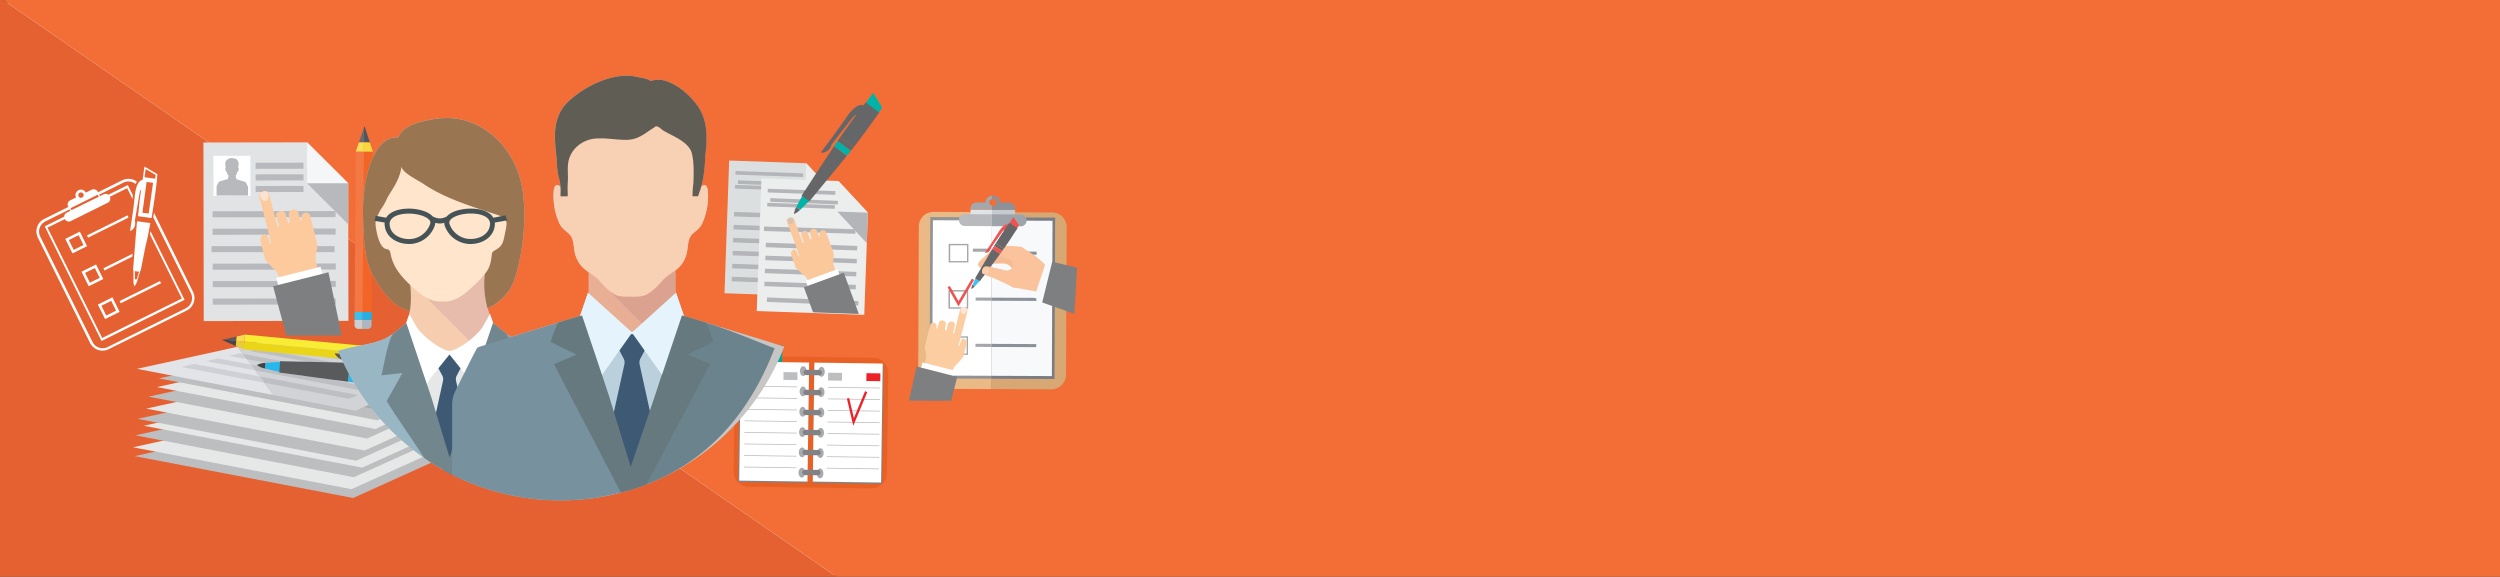 <svg xmlns="http://www.w3.org/2000/svg" viewBox="0 0 1078.29 248.76"><rect x="0" y="0" width="1078.29" height="248.76" fill="#333333" stroke="none"/><defs><style>.cls-1{isolation:isolate;}.cls-2{fill:#fff;}.cls-3{fill:#e56132;}.cls-4{fill:#f36d37;}.cls-5{fill:#e1e3e4;}.cls-6{fill:#f5f6f7;}.cls-7{fill:#b7b9bd;}.cls-8{fill:#abb7c2;}.cls-9{fill:#ccced1;}.cls-10{fill:#f26526;}.cls-11{fill:#f47843;}.cls-12{fill:#38c0f0;}.cls-13{fill:#1fb1e7;}.cls-14{fill:#51555e;}.cls-15{fill:#686a6d;}.cls-16{fill:#f7d83d;}.cls-17{fill:#fbe057;}.cls-18{fill:#fdca9d;}.cls-19{fill:#7e7f81;}.cls-20{fill:#fce3d0;}.cls-21{fill:#dcdfdf;}.cls-22{fill:#eceded;}.cls-23{fill:#b3b5b8;}.cls-24{fill:#00b3a9;}.cls-25{fill:#656668;}.cls-26{fill:#fbc89c;}.cls-27{fill:#d9c1ae;}.cls-28{fill:#eaba86;}.cls-29{fill:#d7a874;}.cls-30{fill:#929397;}.cls-31{fill:#7a7d84;}.cls-32{fill:#f7f9fb;}.cls-33{fill:#e1e4e6;}.cls-34{fill:#c6cbd2;}.cls-35{fill:#b9babe;}.cls-36{fill:#9fa3aa;}.cls-37{fill:#a5a7ab;}.cls-38{fill:#8b9198;}.cls-39{fill:#f05251;}.cls-40{fill:#f6bb93;}.cls-41{fill:#fac39b;}.cls-42{fill:#3dc4f3;}.cls-43{fill:#676669;}.cls-44{fill:#fdcfb1;}.cls-45{fill:#fdcda2;}.cls-46{fill:#fee4d3;}.cls-47{fill:#e96024;}.cls-48{fill:#818285;}.cls-49{fill:#a8aaad;}.cls-50{fill:#ec2227;}.cls-51{fill:#bdbec0;}.cls-52{fill:#01a79d;}.cls-53{fill:#f8ed33;}.cls-54{fill:#e6e7e7;}.cls-55{fill:#e3e4e8;}.cls-56{fill:#d2d3d7;}.cls-57{fill:#bdbfc3;}.cls-58{fill:#ced0d5;}.cls-59{fill:#9ba6b1;}.cls-60{fill:#f47741;}.cls-61{fill:#ead518;}.cls-62{fill:#26b7eb;}.cls-63{fill:#0ea6db;}.cls-64{fill:#43464d;}.cls-65{fill:#595a5c;}.cls-66{fill:#e8cb35;}.cls-67{fill:#f7dc54;}.cls-68{fill:#424143;}.cls-69{mix-blend-mode:multiply;}.cls-70{fill:#c7c6c5;}.cls-71{fill:#2b2924;}.cls-72{fill:#997551;}.cls-73{fill:#f6ceaf;}.cls-74{fill:#e7bcac;}.cls-75{fill:#ffe5cb;}.cls-76{fill:#98b6c4;}.cls-77{fill:#87a5af;}.cls-78{fill:#3e5973;}.cls-79{fill:#71868d;}.cls-80{fill:#455357;}.cls-81{fill:#e8af94;}.cls-82{fill:#dba290;}.cls-83{fill:#f8d0b4;}.cls-84{fill:#605d55;}.cls-85{fill:#bad1dd;}.cls-86{fill:#78919e;}.cls-87{fill:#6a838d;}.cls-88{fill:#e5f4fc;}.cls-89{fill:#65797e;}</style></defs><title>internship</title><g class="cls-1"><g id="Layer_1" data-name="Layer 1"><rect class="cls-2" y="1.23" width="1078.29" height="246.86"/><g id="_2" data-name="2"><g id="_1" data-name="1"><polygon class="cls-3" points="0 0 0 248.76 360.79 248.76 1.36 0 0 0"/><polygon class="cls-4" points="1078.29 0 1.36 0 360.79 248.76 1078.29 248.76 1078.29 0"/></g></g><g id="_2-2" data-name="2"><g id="_5" data-name="5"><polygon class="cls-5" points="132.45 61.39 87.74 61.46 87.88 138.49 150.29 138.38 150.19 79.06 132.45 61.39"/><polygon class="cls-6" points="132.48 79.09 150.19 79.06 132.45 61.39 132.48 79.09"/><polygon class="cls-7" points="150.19 79.06 132.48 79.09 150.22 96.77 150.19 79.06"/><rect class="cls-2" x="-26.35" y="240.81" width="15.94" height="17.27" transform="translate(117.99 -173.65) rotate(-0.1)"/><path class="cls-7" d="M-11.74,253.61c-.35-.7-.73-1.47-.77-1.49s-1.88-.58-3.05-.94l-.83-.25-.31-.88,0,0v-.86a1.25,1.25,0,0,0,.23-.23,1.41,1.41,0,0,0,.19-.39c.06-.22,0-.56.19-.73s.29-.21.4-.43a2.43,2.43,0,0,0,.21-1.22c0-.12-.07-.31-.21-.2s0,.18-.1.22h0c.06-.18.11-.37.13-.46a5.76,5.76,0,0,0,.09-.87,2.6,2.6,0,0,0-.32-2,2.1,2.1,0,0,0-1.51-.95s-.27,0-.24.06a1.18,1.18,0,0,0-.52-.17,3.22,3.22,0,0,0-2.56.91,2.21,2.21,0,0,0-.48,2.11,4.27,4.27,0,0,0,.1.8,1.43,1.43,0,0,1,.06.39.2.2,0,0,0,0-.08c-.15-.11-.21.08-.22.2a2.55,2.55,0,0,0,.22,1.22,1.65,1.65,0,0,0,.4.43c.16.17.13.51.19.72a1.64,1.64,0,0,0,.19.4,1.3,1.3,0,0,0,.33.29v.8l0,0-.3.89-.32.1-.13,0-.14,0-.24.07c-1.17.36-3,.92-3,.95s-.48.92-.84,1.66a1,1,0,0,0-.12.49v3.8h6.94l6.63,0v-3.75A1.71,1.71,0,0,0-11.74,253.61Z" transform="translate(118.43 -173.62)"/><rect class="cls-7" x="-8.19" y="243.8" width="20.65" height="2.62" transform="translate(118 -173.61) rotate(-0.1)"/><rect class="cls-7" x="-8.18" y="248.81" width="20.65" height="2.62" transform="translate(118 -173.61) rotate(-0.1)"/><rect class="cls-7" x="-8.17" y="253.82" width="20.65" height="2.62" transform="translate(117.99 -173.61) rotate(-0.1)"/><rect class="cls-7" x="-26.72" y="264.7" width="53.04" height="2.61" transform="translate(118.04 -173.62) rotate(-0.08)"/><rect class="cls-7" x="-26.71" y="272.24" width="53.04" height="2.61" transform="translate(117.95 -173.62) rotate(-0.1)"/><rect class="cls-7" x="-26.69" y="279.77" width="53.04" height="2.61" transform="matrix(1, 0, 0, 1, 117.94, -173.62)"/><rect class="cls-7" x="-26.68" y="287.31" width="53.04" height="2.61" transform="translate(117.94 -173.62) rotate(-0.1)"/><rect class="cls-7" x="-26.67" y="294.84" width="53.04" height="2.61" transform="translate(117.93 -173.62) rotate(-0.1)"/><rect class="cls-7" x="-26.66" y="302.38" width="53.04" height="2.61" transform="translate(117.91 -173.62) rotate(-0.1)"/><path class="cls-8" d="M37.92,315.5h2.3a1.61,1.61,0,0,0,1.61-1.63l0-2.32-3.9,0Z" transform="translate(118.43 -173.62)"/><path class="cls-9" d="M34.49,313.83a1.61,1.61,0,0,0,1.58,1.65l1.85,0,0-4-3.45,0Z" transform="translate(118.43 -173.62)"/><polygon class="cls-10" points="160.81 65.41 160.81 65.08 160.71 65.08 160.81 65.41"/><polygon class="cls-11" points="153.47 65.35 153.58 65.03 153.47 65.03 153.47 65.35"/><polygon class="cls-10" points="156.44 128.83 156.4 134.59 160.3 134.62 160.33 130.5 160.81 65.41 156.91 65.38 156.44 128.83"/><polygon class="cls-11" points="152.99 130.45 152.96 134.56 156.4 134.59 156.44 128.83 156.91 65.38 153.47 65.35 152.99 130.45"/><polygon class="cls-12" points="152.94 137.19 152.93 137.89 156.38 137.92 156.38 137.21 156.4 134.59 152.96 134.56 152.94 137.19"/><polygon class="cls-13" points="156.38 137.21 156.38 137.92 160.28 137.94 160.28 137.24 160.3 134.62 156.4 134.59 156.38 137.21"/><polygon class="cls-14" points="156.94 61.42 159.52 61.44 157.22 54.36 156.99 55.05 156.94 61.42"/><polygon class="cls-15" points="156.94 61.42 156.99 55.05 154.81 61.41 156.94 61.42"/><polygon class="cls-16" points="156.91 65.05 156.91 65.38 160.81 65.41 160.71 65.08 159.52 61.44 156.94 61.42 156.91 65.05"/><polygon class="cls-17" points="153.58 65.03 153.47 65.35 156.91 65.38 156.91 65.05 156.94 61.42 154.81 61.41 153.58 65.03"/><path class="cls-18" d="M18.85,290.53c-.09.09-.47.11-.58.14l-1.13.29c-1.13.28-.87.68-2,1-2.77.7-5.65,1-8.41,1.66l-3.06.77c-.18,0-1,.36-1.12.26s-.15-.44-.19-.53-.19-.49-.38-.93a15.67,15.67,0,0,0-1-2.09c-.2-.29-4.83-4.94-5.09-5.69s-.48-1.9-.72-2.84l-1-3.93c-.07-.29-.18-.59-.23-.89a2.78,2.78,0,0,1,.7-2.5,1.77,1.77,0,0,1,1.75-.37,2.35,2.35,0,0,1,.87,1.2A9,9,0,0,1-2.16,278c.19.86.51,1.13.66.94s-.12-1-.18-1.26l-4.55-18.06c-.13-.51-.31-1-.39-1.57a.94.94,0,0,1,.13-.58l.08-.14v0c.08-.1.15-.2.23-.29a2.58,2.58,0,0,1,2.87-.75l.33.14h0a1.45,1.45,0,0,1,.35.24.91.91,0,0,1,.26.42c.08.29.14.58.22.87.27,1.1,3.1,12.66,3.34,13.27s.71.32.64-.18a15.24,15.24,0,0,0-.37-1.48,24.47,24.47,0,0,1-.75-3.35c.17-1.19,1.9-1.86,2.93-1.49a2.06,2.06,0,0,1,1.26,1.51l.49,1.91a10.24,10.24,0,0,0,.36,1.45c.17.43.46.36.73.09s-.09-2.1-.24-2.7a2.46,2.46,0,0,1,.24-2.08,2.25,2.25,0,0,1,2.73-.72,1.86,1.86,0,0,1,1.07,1.5c.17.67.63,3.22,1.19,3.11.25,0,.12-.89.08-1.13A2,2,0,0,1,13,265.43a2.26,2.26,0,0,1,2.15.71h0l0,0,0,0h0c.26.5,1.78,6.88,2.44,9.51l.74,2.94a7.31,7.31,0,0,1-.41,3.92,32.27,32.27,0,0,0-.24,3.26c0,.11.45,1.89.76,3.13.13.52.23.95.28,1.13S18.94,290.44,18.85,290.53Z" transform="translate(118.43 -173.62)"/><rect class="cls-2" x="0.92" y="291" width="19.66" height="3.84" transform="translate(47.24 -162.13) rotate(-14.13)"/><polygon class="cls-19" points="141.67 117.45 117.79 123.46 123.48 144.73 147.38 144.69 141.67 117.45"/><path class="cls-20" d="M-3.64,260.21c-.91.38-2-.34-2.36-1.59l-.33-1.05c0-.09,0-.18-.07-.27s.15-.2.23-.29a2.58,2.58,0,0,1,2.87-.75l.33.14h0l.25.83A2.41,2.41,0,0,1-3.64,260.21Z" transform="translate(118.43 -173.62)"/></g><g id="_6" data-name="6"><polygon class="cls-21" points="347.73 70.41 314.5 69.24 312.49 126.48 358.87 128.12 360.43 84.03 347.73 70.41"/><polygon class="cls-22" points="347.27 83.57 360.43 84.03 347.73 70.41 347.27 83.57"/><polygon class="cls-23" points="360.43 84.03 347.27 83.57 359.96 97.19 360.43 84.03"/><rect class="cls-23" x="212.58" y="234.09" width="1.58" height="29.16" transform="translate(75.77 279.53) rotate(-87.98)"/><rect class="cls-23" x="212.48" y="237.1" width="1.57" height="29.16" transform="matrix(0.04, -1, 1, 0.04, 72.66, 282.33)"/><rect class="cls-23" x="212.37" y="240.11" width="1.57" height="29.16" transform="translate(69.53 285.11) rotate(-87.98)"/><rect class="cls-23" x="216.91" y="246.95" width="1.94" height="39.44" transform="translate(62.2 301.51) rotate(-88)"/><rect class="cls-23" x="216.71" y="252.56" width="1.94" height="39.44" transform="translate(56.33 306.61) rotate(-87.98)"/><rect class="cls-23" x="216.51" y="258.16" width="1.94" height="39.44" transform="translate(50.55 311.82) rotate(-87.98)"/><rect class="cls-23" x="216.32" y="263.76" width="1.94" height="39.44" transform="translate(44.76 317.02) rotate(-87.98)"/><rect class="cls-23" x="216.12" y="269.36" width="1.94" height="39.44" transform="translate(38.96 322.21) rotate(-87.98)"/><rect class="cls-23" x="215.92" y="274.96" width="1.94" height="39.44" transform="translate(33.19 327.43) rotate(-87.98)"/><polygon class="cls-22" points="361.63 78.09 328.41 76.92 326.39 134.16 372.77 135.8 374.33 91.72 361.63 78.09"/><polygon class="cls-22" points="361.17 91.25 374.33 91.72 361.63 78.09 361.17 91.25"/><polygon class="cls-23" points="374.33 91.72 361.17 91.25 373.86 104.88 374.33 91.72"/><rect class="cls-23" x="226.49" y="241.77" width="1.58" height="29.16" transform="translate(81.5 300.83) rotate(-87.98)"/><rect class="cls-23" x="226.38" y="244.78" width="1.57" height="29.16" transform="matrix(0.04, -1, 1, 0.04, 78.38, 303.62)"/><rect class="cls-23" x="226.27" y="247.8" width="1.57" height="29.16" transform="translate(75.27 306.43) rotate(-87.98)"/><rect class="cls-23" x="230.81" y="254.64" width="1.94" height="39.44" transform="matrix(0.03, -1, 1, 0.03, 67.93, 322.82)"/><rect class="cls-23" x="230.61" y="260.24" width="1.94" height="39.44" transform="translate(62.07 327.92) rotate(-87.98)"/><rect class="cls-23" x="230.42" y="265.84" width="1.94" height="39.44" transform="translate(56.28 333.12) rotate(-87.98)"/><rect class="cls-23" x="230.22" y="271.44" width="1.94" height="39.44" transform="translate(50.49 338.33) rotate(-87.98)"/><rect class="cls-23" x="230.02" y="277.04" width="1.94" height="39.44" transform="translate(44.7 343.53) rotate(-87.98)"/><rect class="cls-23" x="229.82" y="282.64" width="1.94" height="39.44" transform="matrix(0.04, -1, 1, 0.04, 38.92, 348.74)"/><path class="cls-24" d="M226.71,264.15l3.95-3.94-3-2.24L225,262.92Z" transform="translate(118.43 -173.62)"/><polygon class="cls-24" points="373.21 44.68 376.63 40.03 380.52 46.47 378.06 49.83 373.21 44.68"/><path class="cls-25" d="M249.87,237,244,232.71l-1.22,1.77,5.77,4.24Z" transform="translate(118.43 -173.62)"/><path class="cls-25" d="M241.3,236.66c-4.17,6.21-8.06,12.4-14,21.38l3.33,2.45c6.8-8.31,11.55-13.87,16.22-19.71Z" transform="translate(118.43 -173.62)"/><path class="cls-25" d="M254.72,219.49a2.39,2.39,0,0,0-2.47-.46c-1.79.52-3.82,2.47-6,5.79-4.55,6.59-10.65,14.52-10.71,14.59s3.55.61,4.81-3.57c1.68-2.27,9.17-11.73,9.24-11.82a3,3,0,0,1,1.17-.86c.32-.09.79-.11,1.22.73s.73.74,1,.67c1-.3,1.67-3.77,1.84-4.83l0-.14Z" transform="translate(118.43 -173.62)"/><path class="cls-24" d="M248.54,238.72l-5.77-4.24c-.5.73-1,1.46-1.47,2.18l5.6,4.12C247.45,240.1,248,239.41,248.54,238.72Z" transform="translate(118.43 -173.62)"/><path class="cls-25" d="M260.82,222.14l-5.91-4.33c-4.5,5.87-7.89,10.53-10.92,14.9l5.88,4.32C253.13,232.83,256.56,228.2,260.82,222.14Z" transform="translate(118.43 -173.62)"/><path class="cls-25" d="M225,262.92a7,7,0,0,0-.56,1.19,6.72,6.72,0,0,0-.39,1.86,8.92,8.92,0,0,0,1.47-.84,8.67,8.67,0,0,0,1.15-1Z" transform="translate(118.43 -173.62)"/><path class="cls-26" d="M240.22,280.32l.77,2.12a5.4,5.4,0,0,1,0,2.93c0,.24.05,2.19.08,2.43s.93,2.63,1.09,3.07c0,.11.13.23.07.31s-.33.12-.42.15l-.81.29c-.82.3-.59.57-1.41.87-2,.73-4.1,1.14-6.09,1.87l-2.21.8c-.13,0-.68.35-.8.28s-.15-.31-.19-.38a16.55,16.55,0,0,0-1.27-2.13,54.07,54.07,0,0,1-4.2-3.81c-.3-.65-.5-1.37-.74-2.05l-1-2.82c-.07-.22-.17-.43-.23-.65a2.05,2.05,0,0,1,.33-1.9,1.29,1.29,0,0,1,1.26-.41c.35.13.56.52.74.82a6.57,6.57,0,0,1,.58,1.4c.21.62.46.8.56.65s-.16-.73-.23-.92l-4.74-13a11.75,11.75,0,0,1-.41-1.13.78.78,0,0,1,.1-.55c.05-.08.1-.17.15-.24a1.93,1.93,0,0,1,2.07-.78l.25.08a.78.78,0,0,1,.52.45c.08.21.15.42.23.62.29.8,3.26,9.13,3.48,9.57s.55.18.46-.19-.26-.72-.38-1.07a16.34,16.34,0,0,1-.81-2.42c0-.89,1.26-1.52,2.05-1.32a1.56,1.56,0,0,1,1,1l.5,1.37c.13.34.22.73.38,1.05s.37.23.55,0-.22-1.55-.38-2a1.85,1.85,0,0,1,0-1.56,1.69,1.69,0,0,1,2-.74c.54.16.73.56.91,1s.71,2.33,1.11,2.2c.18,0,0-.67,0-.84a1.44,1.44,0,0,1,.88-1.75,1.69,1.69,0,0,1,1.65.36h0l0,0,0,0h0C237.92,273.82,239.52,278.43,240.22,280.32Z" transform="translate(118.43 -173.62)"/><rect class="cls-2" x="229.1" y="292.14" width="14.62" height="2.86" transform="translate(32.19 -74.91) rotate(-20.03)"/><polygon class="cls-19" points="370.42 135.41 363.94 117.62 346.73 123.89 350.68 134.71 370.42 135.41"/><path class="cls-27" d="M223.32,267.56l.42,1a1.25,1.25,0,0,1-2.31,1l-.4-.95c0-.09.09-.17.13-.25a1.83,1.83,0,0,1,1.92-.82Z" transform="translate(118.43 -173.62)"/></g><path class="cls-2" d="M-52.35,267.29l16.25,32.77a4.89,4.89,0,0,1-2.21,6.54l-17.1,8.47L-72,323.31a4.88,4.88,0,0,1-6.54-2.21l-22.53-45.45a4.89,4.89,0,0,1,2.21-6.54l10.46-5.18.32.65-1.59.79a1.91,1.91,0,0,0-1.06,1.69l-8.42,4.18,24.51,49.46L-57,311.93l18.18-9-14.68-29.6c-.08.46-.17.92-.26,1.39L-40,302.39-57.42,311l-16.94,8.39-23.58-47.58,7.47-3.7h0a1.91,1.91,0,0,0,2.56.87l7.76-3.85,8.23-4.08a1.91,1.91,0,0,0,.87-2.56h0l7.46-3.7,2.32,4.68c.05-.36.09-.72.12-1.07,0-.18,0-.33.06-.49l-2.21-4.47-8.43,4.18a1.88,1.88,0,0,0-2-.19l-1.6.79-.32-.65,10.46-5.18a4.87,4.87,0,0,1,5.26.61,7,7,0,0,1,.55-1,6,6,0,0,0-6.31-.63l-10.46,5.18-.08-.16a2,2,0,0,0-2.71-.91l-2.49,1.23a2.34,2.34,0,0,0-3.14-1.06,1.64,1.64,0,0,0-.22.14,2.34,2.34,0,0,0-.84,3l-2.48,1.23a2,2,0,0,0-.92,2.72l.08.15-10.46,5.19a6,6,0,0,0-2.71,8l22.53,45.45a6,6,0,0,0,8,2.71l33.72-16.71a6,6,0,0,0,2.71-8L-52,265.4c0,.22-.07.45-.11.67Zm-31.9-10.4a.91.91,0,0,1,.23-.15,1.17,1.17,0,0,1,1.56.52,1.17,1.17,0,0,1-.53,1.56,1.25,1.25,0,0,1-.25.09,1.16,1.16,0,0,1-1.31-.62A1.16,1.16,0,0,1-84.25,256.89Zm-3.68,6.79-.13-.25,11.8-5.85.13.25.32.65-6.14,3-5.66,2.8Z" transform="translate(118.43 -173.62)"/><path class="cls-2" d="M-84,273.53l-6.28,3.11,3.11,6.27,6.28-3.11Zm1.58,5.76-4.23,2.1-2.1-4.24,4.23-2.1Z" transform="translate(118.43 -173.62)"/><path class="cls-2" d="M-77,287.69l-6.28,3.11,3.11,6.28,6.28-3.11Zm1.58,5.76-4.23,2.1-2.1-4.23,4.23-2.1Z" transform="translate(118.43 -173.62)"/><path class="cls-2" d="M-73.11,311.24l6.28-3.11-3.12-6.28L-76.22,305Zm-1.58-5.76,4.23-2.1,2.1,4.23-4.24,2.1Z" transform="translate(118.43 -173.62)"/><polygon class="cls-2" points="54.98 92.89 42.11 99.27 37.53 101.54 38 102.49 42.58 100.21 55.44 93.84 54.98 92.89"/><path class="cls-2" d="M-61.35,284.29c0-.42.07-.83.1-1.23l-8,4-4.58,2.27.47.95,4.58-2.28Z" transform="translate(118.43 -173.62)"/><polygon class="cls-2" points="52.04 130.81 56.62 128.54 69.48 122.16 69.01 121.22 56.15 127.59 51.57 129.86 52.04 130.81"/><path class="cls-2" d="M-54.29,273.55c.09-.46.18-.92.26-1.38.15-.78.3-1.56.44-2.34l-1.71-.23-1-.15-3-.41c-.08.77-.15,1.54-.22,2.31-.31,3.5-.59,7.11-.92,11.3,0,.41-.06.81-.1,1.23-.15,1.92-.32,4-.51,6.21l.18,0v.32c0,.49,0,.95,0,1.35,0,1.3,0,2.16,0,2.77,0,.16,0,.33,0,.51s0,.37,0,.58.07.28.1.42a6.37,6.37,0,0,0,.35,1.09c.12-.16.24-.34.37-.54s.25-.42.37-.66a6.15,6.15,0,0,0,.36-.89c0-.09.07-.19.09-.27l.07-.21a2.17,2.17,0,0,1,.07-.24c.1-.34.22-.75.37-1.24l.12-.41c.15-.48.31-1,.5-1.65l.15-.5h.17c.42-2.18.82-4.18,1.19-6.06s.72-3.63,1.06-5.29C-55,277.23-54.64,275.38-54.29,273.55Zm-5.2,20.62-.76-.1c0-.78,0-1.86,0-3.49l1.81.25Z" transform="translate(118.43 -173.62)"/><path class="cls-2" d="M-50.55,248.74l-5.58-3.28-.63,4.51h0c0,.24-.07.46-.11.69l-.09.58-.26.06-.08,0-.23.09-.17.1-.16.09a3.11,3.11,0,0,0-.35.3,3.67,3.67,0,0,0-.4.46l-.12.2a5.55,5.55,0,0,0-.29.48c-.09.17-.18.35-.27.55s-.19.5-.28.78a17.27,17.27,0,0,0-.62,2.94c-.06.37-.1.77-.14,1.18,0,.24-.05.48-.08.72l-.18,1.55,0,.25c-.16,1.28-.33,2.58-.5,3.82-.11.83-.23,1.64-.34,2.4s-.21,1.49-.31,2.15-.2,1.27-.28,1.79-.15,1-.2,1.32-.1.59-.12.73l0,.1a1.82,1.82,0,0,0,.26-.11,3.53,3.53,0,0,0,.6-.38,3.28,3.28,0,0,0,.69-.7,3.26,3.26,0,0,0,.39-.69,3.64,3.64,0,0,0,.24-.88,5.18,5.18,0,0,0-.07-1.73c0-.29.1-.7.18-1.19.15-1,.38-2.29.61-3.68,0-.24.08-.48.13-.72l.24-1.43c.06-.32.11-.64.17-.95.17-1,.33-1.92.46-2.65.17-1,.28-1.6.28-1.62a2.9,2.9,0,0,1,.12-.41,2.48,2.48,0,0,1,.13-.3,1.65,1.65,0,0,1,.27-.38l.1-.08h0c0,.31-.1.62-.14.93-.2,1.42-.39,2.78-.56,4.08a1.23,1.23,0,0,1,0,.2c-.09.66-.16,1.3-.24,1.94,0,.1,0,.21,0,.31s0,.11,0,.17c-.05.47-.11.93-.16,1.39,0,.22,0,.45-.08.67-.06.59-.13,1.18-.19,1.77l1.59.22,1,.14,3.26.45.27-1.6,0-.15.27-1.65v-.09c.45-2.76.87-5.71,1.31-9.08.17-1.37.35-2.8.53-4.32h-.05Zm-3.21,13.18-.28,1.95-.27,1.87h0l-1.76-.24-.94-.13.8-5.88.27-2,.25-1.79.24-1.77.25-1.84,2.8.36Zm-1.92-11.8-.4-.14.48-3.43,4.32,2.54-.22,1.61Z" transform="translate(118.43 -173.62)"/><g id="_13" data-name="13"><path class="cls-28" d="M284.47,265a6.38,6.38,0,0,0-6.59,6.13l-.27,64a6.37,6.37,0,0,0,6.54,6.19l25,.11.33-76.29Z" transform="translate(118.43 -173.62)"/><path class="cls-29" d="M335.09,265.25l-25.66-.11-.33,76.29,25.67.11a6.37,6.37,0,0,0,6.59-6.13l.27-64A6.36,6.36,0,0,0,335.09,265.25Z" transform="translate(118.43 -173.62)"/><rect class="cls-30" x="261.17" y="288.84" width="69.62" height="26.58" transform="translate(111.01 423.2) rotate(-89.76)"/><rect class="cls-31" x="288.11" y="288.6" width="69.62" height="27.3" transform="translate(137.72 450.26) rotate(-89.76)"/><rect class="cls-2" x="263.06" y="289.46" width="66.98" height="25.43" transform="translate(111.54 423.82) rotate(-89.76)"/><rect class="cls-32" x="288.85" y="289.21" width="66.98" height="26.15" transform="translate(137.12 449.73) rotate(-89.76)"/><path class="cls-33" d="M300.18,264v2a2.63,2.63,0,0,0,2.71,2.56l6.53,0,0-4.53Z" transform="translate(118.43 -173.62)"/><path class="cls-34" d="M309.43,264.08l0,4.53,7.25,0a2.64,2.64,0,0,0,2.73-2.54v-2Z" transform="translate(118.43 -173.62)"/><path class="cls-35" d="M297.77,266a2.49,2.49,0,0,0-2.58,2.4v.28a2.49,2.49,0,0,0,2.56,2.42l11.65.06,0-5.11Z" transform="translate(118.43 -173.62)"/><path class="cls-36" d="M321.78,266.11l-12.36-.05,0,5.11,12.36.05a2.5,2.5,0,0,0,2.58-2.4v-.29A2.51,2.51,0,0,0,321.78,266.11Z" transform="translate(118.43 -173.62)"/><path class="cls-37" d="M290.74,286.81l8.52,0,0-8-8.52,0Zm.66-7.39,7.26,0,0,6.8-7.26,0Z" transform="translate(118.43 -173.62)"/><rect class="cls-37" x="305.24" y="279.26" width="1.33" height="6.88" transform="matrix(0, -1, 1, 0, 140.36, 413.81)"/><rect class="cls-38" x="318.34" y="273.1" width="1.33" height="19.31" transform="translate(153.31 426.93) rotate(-89.75)"/><path class="cls-37" d="M290.65,306.74l8.52,0,0-8-8.52,0Zm.66-7.39,7.26,0,0,6.81-7.25,0Z" transform="translate(118.43 -173.62)"/><rect class="cls-37" x="305.16" y="299.19" width="1.33" height="6.88" transform="translate(119.86 433.08) rotate(-89.67)"/><rect class="cls-38" x="318.26" y="293.03" width="1.33" height="19.31" transform="translate(133.3 446.69) rotate(-89.75)"/><path class="cls-37" d="M290.57,326.68l8.52,0,0-8-8.52,0Zm.66-7.4,7.26,0,0,6.81-7.26,0Z" transform="translate(118.43 -173.62)"/><rect class="cls-37" x="305.07" y="319.12" width="1.33" height="6.88" transform="translate(100.33 453.34) rotate(-89.76)"/><rect class="cls-38" x="318.17" y="312.97" width="1.33" height="19.31" transform="translate(113.28 466.45) rotate(-89.75)"/><path class="cls-37" d="M308.24,261a1.48,1.48,0,0,1,1.21-1.42V258a3,3,0,0,0-2.81,2.91l-3.74,0a2.65,2.65,0,0,0-2.73,2.55V264l9.25,0v-1.7A1.49,1.49,0,0,1,308.24,261Z" transform="translate(118.43 -173.62)"/><path class="cls-38" d="M319.4,263.55a2.65,2.65,0,0,0-2.71-2.57H313a3.06,3.06,0,0,0-3.14-3c-.12,0-.24,0-.35,0v1.5a1.37,1.37,0,0,1,.36,0,1.47,1.47,0,1,1,0,2.93,2,2,0,0,1-.35,0v1.7l10,0Z" transform="translate(118.43 -173.62)"/><polygon class="cls-39" points="413.42 132.16 408.69 123.89 409.7 123.38 413.43 129.93 419.17 120.22 420.17 120.73 413.42 132.16"/><path class="cls-40" d="M319.65,282.52S312,280.77,305,287.67c1.44-.12,3.55-.27,6.13-.36,3.8-.13,4.38,0,4.91.27,3.13,1.45,3.66,6.65,4.69,5.55.31-.33,3-4.46,3-4.46Z" transform="translate(118.43 -173.62)"/><path class="cls-41" d="M328.08,284.08l-5.38-3.53a1.55,1.55,0,0,0-1-.46l-9.09-.63a1.6,1.6,0,0,0-1,.28s-7,5.78-7.83,7.11a1.57,1.57,0,0,0,.56,2.19c.88.36,1.95-.59,2.68-.94a17.15,17.15,0,0,0,2.17-1.37l3.32-2.3a1.56,1.56,0,0,1,1.48-.16l3.44,1.44a1.55,1.55,0,0,1,.95,1.37l0,1.34a1.56,1.56,0,0,1-.53,1.23,1.4,1.4,0,0,1-.52.29l-1.14.39a1.5,1.5,0,0,1-.89,0l-1.17-.3c-1.34-.35-2.7-.63-4.05-.92a16.72,16.72,0,0,0-3-.64,1.44,1.44,0,0,0-1.35.57,2.79,2.79,0,0,0-.58,1.5,1.94,1.94,0,0,0,.15.94c.1.25.28.19.51.34a19.37,19.37,0,0,0,2.09.83,81.82,81.82,0,0,1,10.59,4.87,1.41,1.41,0,0,0,.6.16l5.93,1c.69.05,5.35,1.28,5.58.63l1.76-11.09C332.62,287.68,328.5,284.5,328.08,284.08Z" transform="translate(118.43 -173.62)"/><path class="cls-41" d="M322.7,280.55a1.55,1.55,0,0,0-1-.46l-9.09-.63a1.6,1.6,0,0,0-1,.28s-7,5.78-7.83,7.11a1.57,1.57,0,0,0,.56,2.19c.88.36,1.95-.59,2.68-.94a17.15,17.15,0,0,0,2.17-1.37l3.32-2.3a1.56,1.56,0,0,1,1.48-.16l3.44,1.44a1.55,1.55,0,0,1,.95,1.37l0,1.34a1.56,1.56,0,0,1-.53,1.23l10.26,6.8,4.28-8.21c.2-.56-3.92-3.74-4.34-4.16Z" transform="translate(118.43 -173.62)"/><path class="cls-42" d="M302,297.15l2.17-2.38-1.81-1.2c-.71,1.51-1.1,2.37-1.35,2.91Z" transform="translate(118.43 -173.62)"/><polygon class="cls-39" points="435.27 96.4 437.11 93.63 439.52 97.22 438.2 99.22 435.27 96.4"/><path class="cls-43" d="M314.53,280.92,311,278.6c-.23.35-.44.7-.66,1l3.44,2.28Z" transform="translate(118.43 -173.62)"/><path class="cls-43" d="M309.6,280.94c-2.23,3.69-4.29,7.35-7.43,12.67l2,1.32c3.68-5,6.26-8.29,8.78-11.78Z" transform="translate(118.43 -173.62)"/><path class="cls-39" d="M316.84,270.7a1.38,1.38,0,0,0-1.43-.19c-1,.35-2.13,1.52-3.31,3.49-2.43,3.92-5.72,8.64-5.76,8.68A2.53,2.53,0,0,0,309,280.5c.9-1.35,4.94-7,5-7.05a1.6,1.6,0,0,1,.65-.53c.18-.06.45-.08.72.39s.44.4.59.36c.58-.2.85-2.22.92-2.83v-.08Z" transform="translate(118.43 -173.62)"/><path class="cls-39" d="M313.82,281.93l-3.44-2.28-.78,1.29,3.33,2.21C313.23,282.75,313.52,282.34,313.82,281.93Z" transform="translate(118.43 -173.62)"/><path class="cls-43" d="M320.42,272.06l-3.52-2.33c-2.42,3.5-4.24,6.27-5.86,8.87l3.49,2.32C316.3,278.41,318.14,275.66,320.42,272.06Z" transform="translate(118.43 -173.62)"/><path class="cls-43" d="M301,296.48a4.79,4.79,0,0,0-.29.7,3.71,3.71,0,0,0-.17,1.08,5.15,5.15,0,0,0,.82-.52,5.32,5.32,0,0,0,.63-.59Z" transform="translate(118.43 -173.62)"/><path class="cls-41" d="M317.36,289.94l-1.14.39a1.5,1.5,0,0,1-.89,0l-1.17-.3c-1.34-.35-2.7-.63-4.05-.92a16.72,16.72,0,0,0-3-.64,1.44,1.44,0,0,0-1.35.57,2.79,2.79,0,0,0-.58,1.5,1.94,1.94,0,0,0,.15.94c.1.25.28.19.51.34a19.37,19.37,0,0,0,2.09.83,81.82,81.82,0,0,1,10.59,4.87,1.41,1.41,0,0,0,.6.16l5.71.38c.69.05,2.27.51,2.5-.14l.78-1.5-10.26-6.8A1.4,1.4,0,0,1,317.36,289.94Z" transform="translate(118.43 -173.62)"/><path class="cls-44" d="M308.25,289.85a3.38,3.38,0,0,1-.1,1.11,3.17,3.17,0,0,1-.57,1.12l-2.22-.57a1.94,1.94,0,0,1-.15-.94,2.53,2.53,0,0,1,.68-1.51s0,0,0,0Z" transform="translate(118.43 -173.62)"/><polygon class="cls-32" points="446.06 128.39 452.13 130.47 457.79 114.45 451.21 112.85 446.06 128.39"/><polygon class="cls-19" points="464.57 115.47 453.84 112.88 449.52 130.46 463.42 135.37 464.57 115.47"/><path class="cls-45" d="M280.13,331.31c.07.07.34.09.43.11l.82.21c.84.21.64.5,1.48.71,2,.52,4.14.72,6.17,1.24l2.25.57c.13,0,.71.27.82.19s.11-.32.14-.39.14-.36.28-.68a13.84,13.84,0,0,1,.76-1.54,55.11,55.11,0,0,0,3.76-4.17c.23-.66.35-1.4.53-2.08l.73-2.89c.05-.21.13-.44.17-.65a2,2,0,0,0-.52-1.84,1.29,1.29,0,0,0-1.28-.28,1.72,1.72,0,0,0-.64.89,7,7,0,0,0-.44,1.43c-.14.63-.37.83-.48.69s.08-.73.13-.93l3.38-13.27c.09-.37.23-.76.29-1.15a.7.7,0,0,0-.09-.42l-.07-.11h0l-.17-.22a1.89,1.89,0,0,0-2.11-.55l-.24.1h0a.78.78,0,0,0-.26.17.67.67,0,0,0-.19.31c-.06.22-.11.43-.17.64-.2.81-2.3,9.3-2.48,9.75s-.52.23-.47-.14a10.9,10.9,0,0,1,.28-1.09,16.41,16.41,0,0,0,.55-2.46c-.11-.87-1.39-1.37-2.15-1.09a1.53,1.53,0,0,0-.93,1.1l-.36,1.4a6.45,6.45,0,0,1-.27,1.07c-.13.31-.33.27-.53.06s.06-1.54.18-2a1.83,1.83,0,0,0-.17-1.53,1.66,1.66,0,0,0-2-.53c-.52.2-.66.61-.79,1.1s-.47,2.36-.88,2.28c-.18,0-.09-.65-.06-.83a1.42,1.42,0,0,0-1-1.63,1.65,1.65,0,0,0-1.58.51h0s0,0,0,0l0,0h0c-.19.37-1.31,5.06-1.8,7l-.55,2.16a5.27,5.27,0,0,0,.29,2.88,23.78,23.78,0,0,1,.17,2.39c0,.09-.33,1.39-.56,2.31-.1.38-.18.69-.21.82S280.07,331.24,280.13,331.31Z" transform="translate(118.43 -173.62)"/><rect class="cls-2" x="278.85" y="331.67" width="14.45" height="2.82" transform="translate(599.59 552.82) rotate(-165.72)"/><polygon class="cls-19" points="410.25 172.88 412.87 162.54 395.33 158.08 392.07 172.8 410.25 172.88"/><path class="cls-46" d="M296.71,309.07c.67.28,1.45-.25,1.74-1.17l.24-.77.06-.19-.17-.22a1.89,1.89,0,0,0-2.11-.55l-.24.1h0l-.19.61A1.78,1.78,0,0,0,296.71,309.07Z" transform="translate(118.43 -173.62)"/></g><g id="_9" data-name="9"><path class="cls-47" d="M258.13,327.93l-52.82-.72a6.67,6.67,0,0,0-6.76,6.58l-.58,43a6.67,6.67,0,0,0,6.57,6.76l52.82.72a6.67,6.67,0,0,0,6.76-6.58l.58-43A6.67,6.67,0,0,0,258.13,327.93Z" transform="translate(118.43 -173.62)"/><rect class="cls-48" x="200.32" y="330.4" width="29.86" height="51.32" transform="translate(123.29 -176.51) rotate(0.78)"/><rect class="cls-48" x="232.48" y="330.84" width="29.86" height="51.32" transform="translate(123.32 -176.96) rotate(0.78)"/><rect class="cls-2" x="200.74" y="329.8" width="29.46" height="51.33" transform="translate(123.3 -176.53) rotate(0.78)"/><rect class="cls-2" x="232.47" y="330.23" width="29.46" height="51.32" transform="translate(123.31 -176.96) rotate(0.78)"/><path class="cls-49" d="M229.46,333.71c0,1.17-.67,2.11-1.47,2.09s-1.43-1-1.42-2.13.68-2.11,1.48-2.1S229.48,332.54,229.46,333.71Z" transform="translate(118.43 -173.62)"/><path class="cls-49" d="M229.35,342.47c0,1.17-.68,2.11-1.48,2.1s-1.44-1-1.42-2.14.68-2.11,1.48-2.1S229.36,341.3,229.35,342.47Z" transform="translate(118.43 -173.62)"/><path class="cls-49" d="M229.23,351.23c0,1.17-.68,2.11-1.48,2.1s-1.43-1-1.42-2.14.68-2.1,1.48-2.1S229.24,350.06,229.23,351.23Z" transform="translate(118.43 -173.62)"/><path class="cls-49" d="M229.11,360c0,1.17-.68,2.11-1.48,2.1s-1.43-1-1.42-2.13.68-2.11,1.48-2.1S229.12,358.83,229.11,360Z" transform="translate(118.43 -173.62)"/><path class="cls-49" d="M229,368.76c0,1.17-.68,2.11-1.48,2.09s-1.43-1-1.42-2.13.68-2.11,1.48-2.1S229,367.59,229,368.76Z" transform="translate(118.43 -173.62)"/><path class="cls-49" d="M228.87,377.52c0,1.17-.68,2.11-1.48,2.1s-1.43-1-1.42-2.14.68-2.11,1.48-2.1S228.88,376.35,228.87,377.52Z" transform="translate(118.43 -173.62)"/><path class="cls-49" d="M237.32,334c0,1.17-.68,2.11-1.48,2.1s-1.43-1-1.42-2.14.68-2.11,1.48-2.1S237.33,332.84,237.32,334Z" transform="translate(118.43 -173.62)"/><path class="cls-49" d="M237.2,342.77c0,1.17-.68,2.11-1.48,2.1s-1.43-1-1.42-2.13.68-2.11,1.48-2.1S237.21,341.6,237.2,342.77Z" transform="translate(118.43 -173.62)"/><path class="cls-49" d="M237.08,351.54c0,1.17-.68,2.1-1.48,2.09s-1.43-1-1.42-2.13.68-2.11,1.48-2.1S237.09,350.37,237.08,351.54Z" transform="translate(118.43 -173.62)"/><path class="cls-49" d="M237,360.3c0,1.17-.68,2.11-1.48,2.1s-1.43-1-1.42-2.14.68-2.11,1.48-2.1S237,359.13,237,360.3Z" transform="translate(118.43 -173.62)"/><path class="cls-49" d="M236.84,369.06c0,1.17-.68,2.11-1.48,2.1s-1.43-1-1.41-2.14.67-2.11,1.47-2.09S236.86,367.89,236.84,369.06Z" transform="translate(118.43 -173.62)"/><path class="cls-49" d="M236.72,377.83c0,1.16-.68,2.1-1.48,2.09s-1.43-1-1.41-2.13.67-2.11,1.47-2.1S236.74,376.66,236.72,377.83Z" transform="translate(118.43 -173.62)"/><path class="cls-48" d="M234.87,335.49l-5.54-.08a1.15,1.15,0,0,1-1.14-1.17h0a1.16,1.16,0,0,1,1.18-1.14l5.54.08a1.16,1.16,0,0,1,1.14,1.17h0A1.16,1.16,0,0,1,234.87,335.49Z" transform="translate(118.43 -173.62)"/><path class="cls-48" d="M234.76,344.12l-5.55-.08a1.17,1.17,0,0,1-1.14-1.17h0a1.16,1.16,0,0,1,1.18-1.14l5.54.07a1.17,1.17,0,0,1,1.14,1.18h0A1.17,1.17,0,0,1,234.76,344.12Z" transform="translate(118.43 -173.62)"/><path class="cls-48" d="M234.64,352.74l-5.54-.07a1.16,1.16,0,0,1-1.14-1.18h0a1.16,1.16,0,0,1,1.17-1.14l5.54.08a1.15,1.15,0,0,1,1.14,1.17h0A1.16,1.16,0,0,1,234.64,352.74Z" transform="translate(118.43 -173.62)"/><path class="cls-48" d="M234.52,361.37l-5.54-.08a1.15,1.15,0,0,1-1.14-1.17h0A1.16,1.16,0,0,1,229,359l5.54.07a1.16,1.16,0,0,1,1.14,1.18h0A1.15,1.15,0,0,1,234.52,361.37Z" transform="translate(118.43 -173.62)"/><path class="cls-48" d="M234.4,370l-5.54-.07a1.16,1.16,0,0,1-1.14-1.18h0a1.17,1.17,0,0,1,1.17-1.14l5.54.08a1.17,1.17,0,0,1,1.15,1.17h0A1.16,1.16,0,0,1,234.4,370Z" transform="translate(118.43 -173.62)"/><path class="cls-48" d="M234.29,378.62l-5.55-.08a1.16,1.16,0,0,1-1.14-1.17h0a1.16,1.16,0,0,1,1.18-1.14l5.54.07a1.17,1.17,0,0,1,1.14,1.18h0A1.17,1.17,0,0,1,234.29,378.62Z" transform="translate(118.43 -173.62)"/><rect class="cls-50" x="204.3" y="332.56" width="3.37" height="6.02" transform="translate(-13.96 363.31) rotate(-89.21)"/><rect class="cls-51" x="220.81" y="332.79" width="3.37" height="6.02" transform="translate(2.18 380.17) rotate(-89.23)"/><polygon class="cls-51" points="321.34 166.4 321.34 166.74 343.87 167.04 343.88 166.71 321.34 166.4"/><polygon class="cls-51" points="321.27 171.72 343.8 172.03 343.81 171.69 321.27 171.38 321.27 171.72"/><polygon class="cls-51" points="321.2 176.7 343.74 177.01 343.74 176.67 321.21 176.36 321.2 176.7"/><polygon class="cls-51" points="321.13 181.68 343.67 181.99 343.67 181.65 321.14 181.35 321.13 181.68"/><polygon class="cls-51" points="321.07 186.67 343.6 186.97 343.6 186.63 321.07 186.33 321.07 186.67"/><polygon class="cls-51" points="321 191.65 343.53 191.96 343.54 191.62 321 191.31 321 191.65"/><polygon class="cls-51" points="320.93 196.63 343.46 196.94 343.47 196.6 320.93 196.29 320.93 196.63"/><polygon class="cls-51" points="320.86 201.62 343.39 201.92 343.4 201.58 320.87 201.28 320.86 201.62"/><rect class="cls-50" x="256.58" y="333.28" width="3.37" height="6.02" transform="translate(36.88 416.29) rotate(-89.21)"/><rect class="cls-51" x="240.06" y="333.05" width="3.37" height="6.02" transform="translate(20.91 399.68) rotate(-89.23)"/><polygon class="cls-51" points="379.64 167.19 379.63 167.53 357.1 167.22 357.1 166.88 379.64 167.19"/><polygon class="cls-51" points="379.56 172.51 357.03 172.21 357.04 171.87 379.57 172.17 379.56 172.51"/><polygon class="cls-51" points="379.5 177.5 356.96 177.19 356.97 176.85 379.5 177.16 379.5 177.5"/><polygon class="cls-51" points="379.43 182.48 356.9 182.17 356.9 181.83 379.43 182.14 379.43 182.48"/><polygon class="cls-51" points="379.36 187.46 356.83 187.16 356.83 186.81 379.37 187.12 379.36 187.46"/><polygon class="cls-51" points="379.29 192.44 356.76 192.14 356.76 191.8 379.3 192.11 379.29 192.44"/><polygon class="cls-51" points="379.23 197.43 356.69 197.12 356.7 196.78 379.23 197.09 379.23 197.43"/><polygon class="cls-51" points="379.16 202.41 356.62 202.1 356.63 201.76 379.16 202.07 379.16 202.41"/><polygon class="cls-52" points="331.97 156.05 337.31 156.13 337.41 148.64 334.71 151.04 332.03 148.53 331.97 156.05"/><polygon class="cls-53" points="324.54 155.95 329.88 156.03 330 146.93 327.29 149.85 324.62 146.82 324.54 155.95"/><polygon class="cls-50" points="368.03 183.65 365.29 171.95 366.26 171.66 368.3 180.33 373.13 168.7 374.05 169.17 368.03 183.65"/></g><g id="_7" data-name="7"><polygon class="cls-51" points="191.49 197.08 118.25 183.52 58.06 196.73 152.3 214.79 191.49 197.08"/><polygon class="cls-54" points="190.78 193.28 117.53 179.71 57.35 192.92 151.59 210.99 190.78 193.28"/><polygon class="cls-51" points="191.79 188.12 118.55 174.56 58.37 187.76 152.6 205.83 191.79 188.12"/><polygon class="cls-54" points="195.41 183.99 122.17 170.43 61.98 183.63 156.22 201.7 195.41 183.99"/><polygon class="cls-51" points="192.82 181.01 119.58 167.44 59.4 180.65 153.63 198.72 192.82 181.01"/><polygon class="cls-54" points="196.48 176.6 123.24 163.03 63.05 176.24 157.29 194.31 196.48 176.6"/><polygon class="cls-51" points="197.5 171.44 124.26 157.88 64.07 171.08 158.31 189.15 197.5 171.44"/><polygon class="cls-54" points="201.12 167.31 127.87 153.74 67.69 166.95 161.93 185.02 201.12 167.31"/><polygon class="cls-51" points="201.94 163.56 128.69 149.99 68.51 163.2 162.75 181.27 201.94 163.56"/><polygon class="cls-49" points="163.88 174.5 93.18 161.08 87.61 162.38 159.89 176.15 163.88 174.5"/><polygon class="cls-49" points="171.19 171.47 103.43 158.69 98.33 159.88 167.55 172.98 171.19 171.47"/><polygon class="cls-49" points="177.88 168.7 112.83 156.49 108.15 157.58 174.55 170.08 177.88 168.7"/><polygon class="cls-49" points="184.03 166.16 121.47 154.47 117.17 155.48 180.97 167.42 184.03 166.16"/><polygon class="cls-49" points="189.7 163.81 129.45 152.61 125.47 153.54 186.87 164.98 189.7 163.81"/><polygon class="cls-55" points="59.05 159.09 117.94 170.38 102.53 149.55 59.05 159.09"/><path class="cls-56" d="M12.4,321.65c-6.43,4.46-15.23,4-22.34.22l-6,1.3L-.49,344l35.35,6.78,39.19-17.71Z" transform="translate(118.43 -173.62)"/><path class="cls-55" d="M12.4,321.65.81,319.51l-10.75,2.36C-2.83,325.62,6,326.11,12.4,321.65Z" transform="translate(118.43 -173.62)"/><polygon class="cls-57" points="150.44 172.04 154.42 170.4 111.99 162.34 114.04 165.11 150.44 172.04"/><polygon class="cls-58" points="111.99 162.34 83.72 156.97 78.15 158.27 114.04 165.11 111.99 162.34"/><polygon class="cls-57" points="161.73 167.37 108.24 157.27 110.1 159.79 158.1 168.87 161.73 167.37"/><polygon class="cls-58" points="93.97 154.58 88.88 155.77 110.1 159.79 108.24 157.27 93.97 154.58"/><polygon class="cls-58" points="103.37 152.39 98.69 153.48 106.53 154.95 104.83 152.66 103.37 152.39"/><polygon class="cls-57" points="168.42 164.6 104.83 152.66 106.53 154.95 165.09 165.98 168.42 164.6"/><polygon class="cls-57" points="112.02 150.37 107.71 151.37 171.51 163.32 174.57 162.05 112.02 150.37"/><polygon class="cls-57" points="120 148.51 116.02 149.44 177.42 160.87 180.24 159.7 120 148.51"/><path class="cls-59" d="M53.61,327.24l-.19,2a1.43,1.43,0,0,1-1.57,1.26l-2-.19.32-3.4Z" transform="translate(118.43 -173.62)"/><path class="cls-51" d="M52.46,324.1a1.42,1.42,0,0,1,1.3,1.52l-.15,1.62-3.46-.33.29-3Z" transform="translate(118.43 -173.62)"/><polygon class="cls-47" points="105.05 150.72 104.76 150.69 104.77 150.6 105.05 150.72"/><polygon class="cls-60" points="105.66 144.32 105.36 144.39 105.37 144.29 105.66 144.32"/><polygon class="cls-61" points="160.66 152.54 165.69 153.02 165.37 156.42 161.78 156.08 105.05 150.72 105.37 147.32 160.66 152.54"/><polygon class="cls-53" points="162.38 149.68 165.97 150.01 165.69 153.02 160.66 152.54 105.37 147.32 105.66 144.32 162.38 149.68"/><polygon class="cls-62" points="168.25 150.23 168.87 150.29 168.58 153.29 167.97 153.23 165.69 153.02 165.97 150.01 168.25 150.23"/><polygon class="cls-63" points="167.97 153.23 168.58 153.29 168.26 156.69 167.65 156.63 165.37 156.42 165.69 153.02 167.97 153.23"/><polygon class="cls-64" points="101.92 146.99 101.71 149.24 95.75 146.61 96.36 146.47 101.92 146.99"/><polygon class="cls-65" points="101.92 146.99 96.36 146.47 102.1 145.14 101.92 146.99"/><polygon class="cls-66" points="105.08 147.29 105.37 147.32 105.05 150.72 104.77 150.6 101.71 149.24 101.92 146.99 105.08 147.29"/><polygon class="cls-67" points="105.36 144.39 105.66 144.32 105.37 147.32 105.08 147.29 101.92 146.99 102.1 145.14 105.36 144.39"/><path class="cls-62" d="M-4.16,332.58l6.4,1.5c.11-1.47.23-2.95.35-4.43l-6.56.49Z" transform="translate(118.43 -173.62)"/><polygon class="cls-62" points="177.56 158.6 184.32 159.13 180.3 167.03 175.41 166.64 177.56 158.6"/><path class="cls-68" d="M37.34,338.92l.67-8.56-2.53-.12-.66,8.4Z" transform="translate(118.43 -173.62)"/><path class="cls-65" d="M32.39,330.12c-8.8-.32-17.41-.38-30-.7-.13,1.62-.25,3.24-.38,4.86,12.53,1.65,21,2.94,29.78,4Z" transform="translate(118.43 -173.62)"/><path class="cls-65" d="M57.89,332.89a2.78,2.78,0,0,0-1.07-2.75c-1.63-1.47-4.84-2.29-9.54-2.44C37.88,327.24,26.16,326,26,326s1.6,3.94,6.56,2.6c3.32.27,17.43,1.9,17.57,1.92a3.41,3.41,0,0,1,1.58.63c.28.26.6.72,0,1.67-.47.78-.29,1.19-.06,1.41.94.84,4.81-.67,6-1.15l.15-.06Z" transform="translate(118.43 -173.62)"/><path class="cls-62" d="M34.82,338.64l.66-8.4-3.09-.12-.64,8.16Z" transform="translate(118.43 -173.62)"/><path class="cls-65" d="M59,340.64c.23-2.87.45-5.73.68-8.6-8.67-.86-15.43-1.36-21.69-1.68l-.67,8.56C43.57,339.58,50.33,340.14,59,340.64Z" transform="translate(118.43 -173.62)"/><path class="cls-68" d="M-4,330.14a8.39,8.39,0,0,0-1.53.18,8.44,8.44,0,0,0-2.11.76,10.82,10.82,0,0,0,1.76.95,11.3,11.3,0,0,0,1.69.55C-4.1,331.76-4,331-4,330.14Z" transform="translate(118.43 -173.62)"/></g><g class="cls-69"><path class="cls-70" d="M186.07,312.77c-4.16-1.25-7.61-2.29-9.48-2.84l-3.44-10.08-.28.25v-9.87a12.42,12.42,0,0,0,2.65-2.57,14.15,14.15,0,0,0,2.13-4.5c.69-2.44.39-6.28,2.23-8.24,1.67-1.77,3.33-2.46,4.53-4.9a29,29,0,0,0,2.49-13.95c-.07-1.3-.77-3.49-2.47-2.24-.77.57-.39,2-1.11,2.45l-.06,0c.63-2.09,1.26-4.26,1.46-5.25a66.93,66.93,0,0,0,1-9.86c.88-8,1.32-15.62-3.6-22.3-5.26-7.16-13-11.35-17.22-10.82-.24,0-3,.29-2.7.61-1.48-1.34-4.08-1.43-5.92-1.87-9.77-2.33-22.13,3.75-29.24,10.24-7.49,6.85-6.39,15.67-5.53,24.14.29,3,.27,6.22,1.08,9a17.63,17.63,0,0,1,.73,4.57,1.59,1.59,0,0,0-.51-1c-1.7-1.25-2.39.94-2.46,2.24A29,29,0,0,0,122.86,270c1.19,2.44,2.86,3.13,4.53,4.9,1.84,2,1.54,5.8,2.23,8.24a13.94,13.94,0,0,0,2.13,4.5,15.39,15.39,0,0,0,3.76,3.38v9.11l-.33-.3-3.44,10.08-6,1.78c-.5.15-1,.33-1.58.48s-1.26.39-1.92.58c-6.06,1.84-13.65,4.15-20.17,6.16h0l-2.17-1.35a2.16,2.16,0,0,0-.62-.57l-5-4-1.38-4-.16.28c-.25-.7-.55-1.62-.86-2.71A14.81,14.81,0,0,0,95,304.89c5-3.61,7.57-7,9.2-13.1a93,93,0,0,0,3.45-29c-.12-2.23-.31-4.49-.62-6.74-2.59-18.85-18.66-34.79-38.85-31-5,.95-12.63,2.32-14.86,7.84-9-.77-13,12.6-14.14,19.5-.24,1.4-.44,2.81-.6,4.22-.73,6.56-.38,13.17,0,19.74.33,5.89,1.56,12.64,4.81,17.7,2.53,3.95,6.28,9.57,10.51,11.85a30.29,30.29,0,0,0,4.46,1.92c0,.28-.09.55-.14.82,0,.11,0,.22,0,.33l0,0-1.38,4-5,4a2,2,0,0,0-.6.57c-1.86,1.16-3.5,2.12-3.93,2.3-6.29,2.5-10.78,2.67-17.32,4.37-.8.22-1.65.43-2.52.66a103.62,103.62,0,0,0,37.26,46.31h0a90.51,90.51,0,0,0,8.27,5.15h0c.89.53,1.78,1,2.69,1.46.31.17.64.34,1,.5a4.77,4.77,0,0,0,.6.29c1.18.6,2.4,1.18,3.6,1.72a103.19,103.19,0,0,0,42.45,9.08A105,105,0,0,0,141,387.92c2.82-.5,5.61-1.1,8.34-1.82,1.28-.33,2.54-.68,3.8-1.06.52-.16,1-.31,1.56-.49a2.54,2.54,0,0,0,.51-.17c1.74-.54,3.46-1.16,5.17-1.82a103.75,103.75,0,0,0,59.43-59.41C215.49,321.7,197.85,316.35,186.07,312.77Z" transform="translate(118.43 -173.62)"/></g><g id="_4" data-name="4"><path class="cls-71" d="M50.63,236.44,52,235.05Z" transform="translate(118.43 -173.62)"/><path class="cls-72" d="M107.64,262.83c-.12-2.23-.31-4.49-.62-6.74-2.59-18.85-18.66-34.79-38.85-31-5,.95-12.63,2.32-14.86,7.84-9-.77-13,12.6-14.14,19.5-.24,1.4-.44,2.81-.6,4.22-.73,6.56-.38,13.17,0,19.74.33,5.89,1.56,12.64,4.81,17.7,2.53,3.95,6.28,9.57,10.51,11.85,8.69,4.65,18.15,4.19,27.56,2.73,4.64-.72,9.49-.9,13.56-3.81,5-3.61,7.57-7,9.2-13.1A93,93,0,0,0,107.64,262.83Z" transform="translate(118.43 -173.62)"/><path class="cls-73" d="M58.19,308.71c-1.39,6.76,16.16,19.71,16.16,19.71l11.68-6L58.19,294.21S59.58,302,58.19,308.71Z" transform="translate(118.43 -173.62)"/><path class="cls-74" d="M90.77,291.21c1.21-8.13-32.58,3-32.58,3l29.33,30,5.86-13.25A38.77,38.77,0,0,1,90.77,291.21Z" transform="translate(118.43 -173.62)"/><path class="cls-75" d="M91.28,291c1.76-2.37,2.12-5,2.44-7.79C93.86,282,95,281.67,96,281c2.1-1.39,2.61-2.77,3.22-5.92,1-5.28,2.14-7.09-3.37-8.87-10.16-3.29-22.7-7.09-31.72-13.34-2-1.36-9.66-5-9.37-7.67-.6,5.57-3.5,9.24-6.19,13.8l0,.07a25.63,25.63,0,0,1-2.83,5,34.94,34.94,0,0,0-2,4.19,8.22,8.22,0,0,0-.11,3c.23,1.65,1.35,9.64,4.94,9.85.85.05,1.32,1.06,1.46,1.9,1.1,6.38,5.44,10.84,10.3,15.21l1,.86c3.73,3.31,7.41,4.82,11.07,4.58,3.64.24,7.33-1.27,11-4.58q1.05-.92,2.07-1.86A45.18,45.18,0,0,0,91.28,291Z" transform="translate(118.43 -173.62)"/><path class="cls-54" d="M90.74,337.82c-3.65-4.76-9.11-9.88-15.23-11.45-6.12,1.57-11.59,6.69-15.23,11.45a2.33,2.33,0,0,0-.3,2.34L75,375.64a2.37,2.37,0,0,0,.47.71,2.56,2.56,0,0,0,.46-.71L91,340.16A2.35,2.35,0,0,0,90.74,337.82Z" transform="translate(118.43 -173.62)"/><path class="cls-76" d="M75.63,377.84c-.91-.47-1.8-.93-2.69-1.46h0a90.51,90.51,0,0,1-8.27-5.15h0a103.62,103.62,0,0,1-37.26-46.31c.87-.23,1.72-.44,2.52-.66,6.54-1.7,11-1.87,17.32-4.37.43-.18,2.07-1.14,3.93-2.3s4-2.6,5.23-3.55h0c.27-.21.48-.38.66-.54s.38-.39.38-.48q2.88,9.35,5.75,18.72c.21.67.41,1.35.62,2,.62,2,1.22,4,1.82,5.94v0q1.95,6.3,3.87,12.56c.64,2.06,1.26,4.11,1.9,6.16q2.06,6.71,4.12,13.4c0-.1.06-.22.1-.33v4.7Z" transform="translate(118.43 -173.62)"/><path class="cls-77" d="M141.5,371c0,5.66-.17,11.41-.48,16.94a105,105,0,0,1-17.77,1.51,103.19,103.19,0,0,1-42.45-9.08c-1.2-.54-2.42-1.12-3.6-1.72a4.77,4.77,0,0,1-.6-.29c-.33-.16-.66-.33-1-.5l0-1.63v-4.7l1-3.22c1-3.29,2-6.56,3-9.85.64-2.05,1.25-4.12,1.89-6.18q2-6.27,3.88-12.58c.61-2,1.21-3.95,1.82-5.92.19-.58.36-1.18.54-1.76,1-3.18,2-6.37,2.94-9.55l2.9-9.44c0,.09.14.25.37.48s.39.33.66.52c1.22.95,3.37,2.37,5.28,3.57l2.17,1.35h0c.85.5,1.49.85,1.72.95,6.3,2.5,10.79,2.67,17.31,4.37a78.64,78.64,0,0,1,8.56,2.52,18.67,18.67,0,0,1,7.18,4.45,7.9,7.9,0,0,1,.69.84,7.52,7.52,0,0,1,1,2.26c.29,1,.56,2.17.83,3.58v0a126.91,126.91,0,0,1,1.51,13.38C141.29,357.22,141.5,364,141.5,371Z" transform="translate(118.43 -173.62)"/><path class="cls-78" d="M83.62,361.85a.56.56,0,0,1,0,.36l-6.4,16.42a4.77,4.77,0,0,1-.6-.29c-.33-.16-.66-.33-1-.5-.91-.47-1.8-.93-2.69-1.46h0l-5.5-14.17a.56.56,0,0,1,0-.36L68,359l1.49-6.76.16-.69,3-13.69a3.42,3.42,0,0,0-.31-2.24l-1.69-3.14-.33-.62a.67.67,0,0,1,.16-.66l2-2.05c.39-.39.87-.77,1.26-1.18l.23-.29c.27-.37.45-.79.74-1.14a2,2,0,0,1,.46-.45c.47-.31.87.06,1.16.49a3.15,3.15,0,0,1,.33.58s0,0,0,.05a6.06,6.06,0,0,0,1.47,1.69c.76.77,1.53,1.53,2.31,2.3a.6.6,0,0,1,.13.66l-.33.6-1.66,3.16a3.19,3.19,0,0,0-.31,2.24l.54,2.48v0l2.48,11.21v0l.13.63L83,359.08Z" transform="translate(118.43 -173.62)"/><path class="cls-2" d="M96.83,320.32,92.89,309l-3.18,5.76c-3.58,5.06-11.42,10.16-14.2,10.24-2.78-.08-10.27-4.93-14.21-10.24L58.13,309l-4,11.31a.88.88,0,0,0,0,.51l7.23,23.39c.2.66,1.09,4.16,1.49.25l4-7a14.3,14.3,0,0,1,1.65-2.31l6.93-8.64,6.93,8.64a14.88,14.88,0,0,1,1.64,2.31l4,7c.4,3.91,1.28.41,1.49-.25l7.22-23.39A.81.81,0,0,0,96.83,320.32Z" transform="translate(118.43 -173.62)"/><path class="cls-79" d="M95.9,334.51s6.65,11.91,6.65,11.93c.43.75-13.56,20.63-21.75,33.91-1.2-.54-2.42-1.12-3.6-1.72a4.77,4.77,0,0,1-.6-.29c-.33-.16-.66-.33-1-.5-.91-.47-1.8-.93-2.69-1.46h0a90.51,90.51,0,0,1-8.27-5.15h0C57,359.52,48.12,347,48.45,346.44c0,0,6.68-11.93,6.68-11.93l-9.08,1c.85-2.65,2.69-14.89,5.09-17.9a2,2,0,0,1,.6-.57l5-4,.1-.08.2.6,6.13,18.24.66,2,1.94,5.73,2,5.94,1.88,6.2L75.51,371l1.09-3.59,4.78-15.73v0l1.88-6.22,2-5.94,1.92-5.73.58-1.72L91,322.36l3-8.87.19-.6.1.08,5,4a2.16,2.16,0,0,1,.62.57,7.43,7.43,0,0,1,.95,1.72c1.9,4.49,3.37,13.9,4.11,16.18Z" transform="translate(118.43 -173.62)"/><path class="cls-80" d="M100.39,268.68l-.82-2.19-2,.41h0l-3.21.63a7,7,0,0,0-.74-1c-1.72-1.86-5-2.93-9-2.93s-8.54,1.11-10.51,3.57l0-.12a6.19,6.19,0,0,1-2.85.78,6.06,6.06,0,0,1-2.82-.78l-.06.12c-2-2.46-6.64-3.57-10.51-3.57s-7.22,1.07-9,2.93a5.09,5.09,0,0,0-.71,1l-3.87-.71-.68-.14-.47,2.19.43.08,3.91.66a4.85,4.85,0,0,0,0,1.08c.41,5.36,5.56,8.17,10.44,8.17a2.68,2.68,0,0,0,.4,0,10.9,10.9,0,0,0,2.67-.39,11.82,11.82,0,0,0,8-7.24,4.39,4.39,0,0,0,.29-1.51,6.73,6.73,0,0,0,3.91,0,4.16,4.16,0,0,0,.29,1.51,11.78,11.78,0,0,0,8,7.24,11.06,11.06,0,0,0,2.69.39,2.42,2.42,0,0,0,.39,0c4.88,0,10-2.81,10.43-8.17a4.85,4.85,0,0,0,0-1.08l4.77-.84ZM67,270.42a9.65,9.65,0,0,1-6.56,6,9.8,9.8,0,0,1-2.19.31h-.32c-3.9,0-8-2.11-8.29-6.15A3.14,3.14,0,0,1,50.5,268c1.3-1.41,4-2.25,7.38-2.25,4,0,7.8,1.24,9,2.93A1.72,1.72,0,0,1,67,270.42Zm17.6,6.27h-.33a10.06,10.06,0,0,1-2.19-.31,9.65,9.65,0,0,1-6.56-6,1.74,1.74,0,0,1,.18-1.74c1.16-1.69,4.93-2.93,9-2.93,3.33,0,6.08.84,7.37,2.25a3.14,3.14,0,0,1,.85,2.54C92.59,274.58,88.5,276.69,84.61,276.69Z" transform="translate(118.43 -173.62)"/><polygon class="cls-81" points="253.94 132.07 274.29 150.75 280.78 143.41 253.94 116.66 253.94 132.07"/><polygon class="cls-82" points="291.3 112.56 253.94 114.79 253.94 116.66 280.78 143.41 291.3 131.52 291.3 112.56"/><path class="cls-83" d="M186.9,256.07c-.07-1.3-.77-3.49-2.47-2.24-.77.57-.39,2-1.11,2.45-1.72,1.13-1.89-1.43-2-2.56-.43-4.31,1.51-8.45,1-12.69-.72-5.9-6.23-9.9-11.42-11.9a26.61,26.61,0,0,0-17.25-.12,26.58,26.58,0,0,0-17.24.12c-5.19,2-10.7,6-11.42,11.9-.52,4.24,1.42,8.38,1,12.69-.11,1.13-.28,3.69-2,2.56-.71-.47-.34-1.88-1.11-2.45-1.7-1.25-2.39.94-2.46,2.24A29,29,0,0,0,122.86,270c1.19,2.44,2.86,3.13,4.53,4.9,1.84,2,1.54,5.8,2.23,8.24a13.94,13.94,0,0,0,2.13,4.5c2.05,2.82,5.61,4.14,7.95,6.71,2.2,2.4,4.23,4.8,7.24,6.35,1.82.94,4.36.95,6.69.84,2.34.11,4.87.1,6.69-.84,3-1.55,5.05-4,7.25-6.35,2.34-2.57,5.9-3.89,8-6.71a14.15,14.15,0,0,0,2.13-4.5c.69-2.44.39-6.28,2.23-8.24,1.67-1.77,3.33-2.46,4.53-4.9A29,29,0,0,0,186.9,256.07Z" transform="translate(118.43 -173.62)"/><path class="cls-84" d="M122.61,250.24a19.15,19.15,0,0,1,.72,6.7c0,.33,0,.83,0,1.36h3.1c0-.65,0-1.26,0-1.64a43.56,43.56,0,0,1,.07-5c.12-2.38-.17-4.83.07-7.2.62-6.23,5.94-10.62,11.86-11.08,4.35-.34,8.7.55,13.06.56,5.38,0,7.8-2.58,12.05-5.22,1.13-.71.46-.8,1.64-.5.77.2,1.76,1.25,2.43,1.66,4,2.46,11.27,4.91,12.43,10.12.92,4.09.73,8.28.62,12.44a44,44,0,0,0-.39,5.84h2.42c.77-2.51,1.81-5.92,2.07-7.24a66.93,66.93,0,0,0,1-9.86c.88-8,1.32-15.62-3.6-22.3-5.26-7.16-13-11.35-17.22-10.82-.24,0-3,.29-2.7.61-1.48-1.34-4.08-1.43-5.92-1.87-9.77-2.33-22.13,3.75-29.24,10.24-7.49,6.85-6.39,15.67-5.53,24.14C121.82,244.15,121.8,247.42,122.61,250.24Z" transform="translate(118.43 -173.62)"/><path class="cls-85" d="M172.86,337.22l-17.63,47.16a2.54,2.54,0,0,1-.51.17l-1.58-3.81v0L140.88,351.3l-5.36-12.9c0-.32.95-1.62,2.48-3.42.15-.21.35-.43.54-.66l1.63-1.88a.2.2,0,0,0,.07-.1c2.44-2.74,5.41-6,7.94-8.67,1.2-1.31,2.3-2.49,3.19-3.42.26-.29.51-.55.7-.78.85-.87,1.34-1.39,1.34-1.39h2.32l2.87,3.19,9.52,10.65.08.08,2.26,2.55Z" transform="translate(118.43 -173.62)"/><path class="cls-78" d="M163.55,358.49l-6.1-27.68a3.81,3.81,0,0,1,.36-2.59l2.31-4.35a.67.67,0,0,0-.16-.76l-2.67-2.66a7.36,7.36,0,0,1-1.69-2c-.25-.56-.94-1.83-1.74-1.29s-.94,1.21-1.4,1.83a15.26,15.26,0,0,1-1.71,1.7l-2.39,2.38a.69.69,0,0,0-.15.76l2.31,4.35a3.81,3.81,0,0,1,.36,2.59l-6.1,27.68a.71.71,0,0,0,0,.41l8.45,21.7a.67.67,0,0,0,.9.38.7.7,0,0,0,.92-.38l8.44-21.7A.71.71,0,0,0,163.55,358.49Z" transform="translate(118.43 -173.62)"/><path class="cls-86" d="M153.16,385c-1.26.38-2.52.73-3.8,1.06-2.73.72-5.52,1.32-8.34,1.82a105,105,0,0,1-17.77,1.51,103.19,103.19,0,0,1-42.45-9.08c-1.2-.54-2.42-1.12-3.6-1.72a4.77,4.77,0,0,1-.6-.29V348.06a12.78,12.78,0,0,1,1.29-5.61c.33-.68.66-1.35,1-2.05v0c1-2,2-4.05,3-6,.64-1.32,1.26-2.58,1.86-3.76,1.63-3.23,2.94-5.79,3.5-6.73l.29-.39a3.88,3.88,0,0,1,.37-.16c.5-.17,1.47-.5,2.81-.91a1.61,1.61,0,0,1,.29-.09c1.57-.51,3.58-1.13,5.86-1.84l4-1.22,1.22-.37h0c6.52-2,14.11-4.32,20.17-6.16.66-.19,1.3-.38,1.92-.58s1.08-.33,1.58-.48l6-1.78c.34-.12.64-.19.87-.27l.62-.2L139.12,329l1,3.46.93,3.06,5.05,16.76v0l6.95,23.1,0,4.89v.47Z" transform="translate(118.43 -173.62)"/><path class="cls-87" d="M215.69,323.81c-10.49,27.23-28,48.28-55.29,58.75-1.71.66-3.43,1.28-5.17,1.82a2.54,2.54,0,0,1-.51.17c-.52.18-1,.33-1.56.49l0-4.3v-.47l0-4.89.81,2.71v-.41L162,351.55l4.86-15.66.2-.6v0l1-3.35,6.95-22.46.64.2c.23.08.52.15.87.27,1.86.54,5.32,1.59,9.49,2.84C197.85,316.35,211.35,322.36,215.69,323.81Z" transform="translate(118.43 -173.62)"/><path class="cls-88" d="M173.15,299.85l-18.49,16.68a.75.75,0,0,1-1,0l-18.49-16.68L131,312l8,26.45L153.56,318a.74.74,0,0,1,1.21,0L169.3,338.4l8-26.45Z" transform="translate(118.43 -173.62)"/><path class="cls-89" d="M178.11,326.54l9.7,4.1L160.4,382.56c-1.71.66-3.43,1.28-5.17,1.82a2.54,2.54,0,0,1-.51.17c-.52.18-1,.33-1.56.49-1.26.38-2.52.73-3.8,1.06L141.5,371l-21-40.34,9.16-3.87.54-.23-11.15-5.48a77.67,77.67,0,0,1,3.19-8.29c.66-.19,1.3-.38,1.92-.58s1.08-.33,1.58-.48l6-1.78c.34-.12.64-.19.87-.27l6.5,19.32,1.12,3.36,1,3,3,9,2.09,6.87L153.62,375l8.23-24.22,2.19-6.42,2.84-8.44.2-.6v0L168.2,332l7.51-22.34c.23.08.52.15.87.27,1.86.54,5.32,1.59,9.49,2.84a77.67,77.67,0,0,1,3.19,8.29Z" transform="translate(118.43 -173.62)"/></g></g></g></g></svg>
